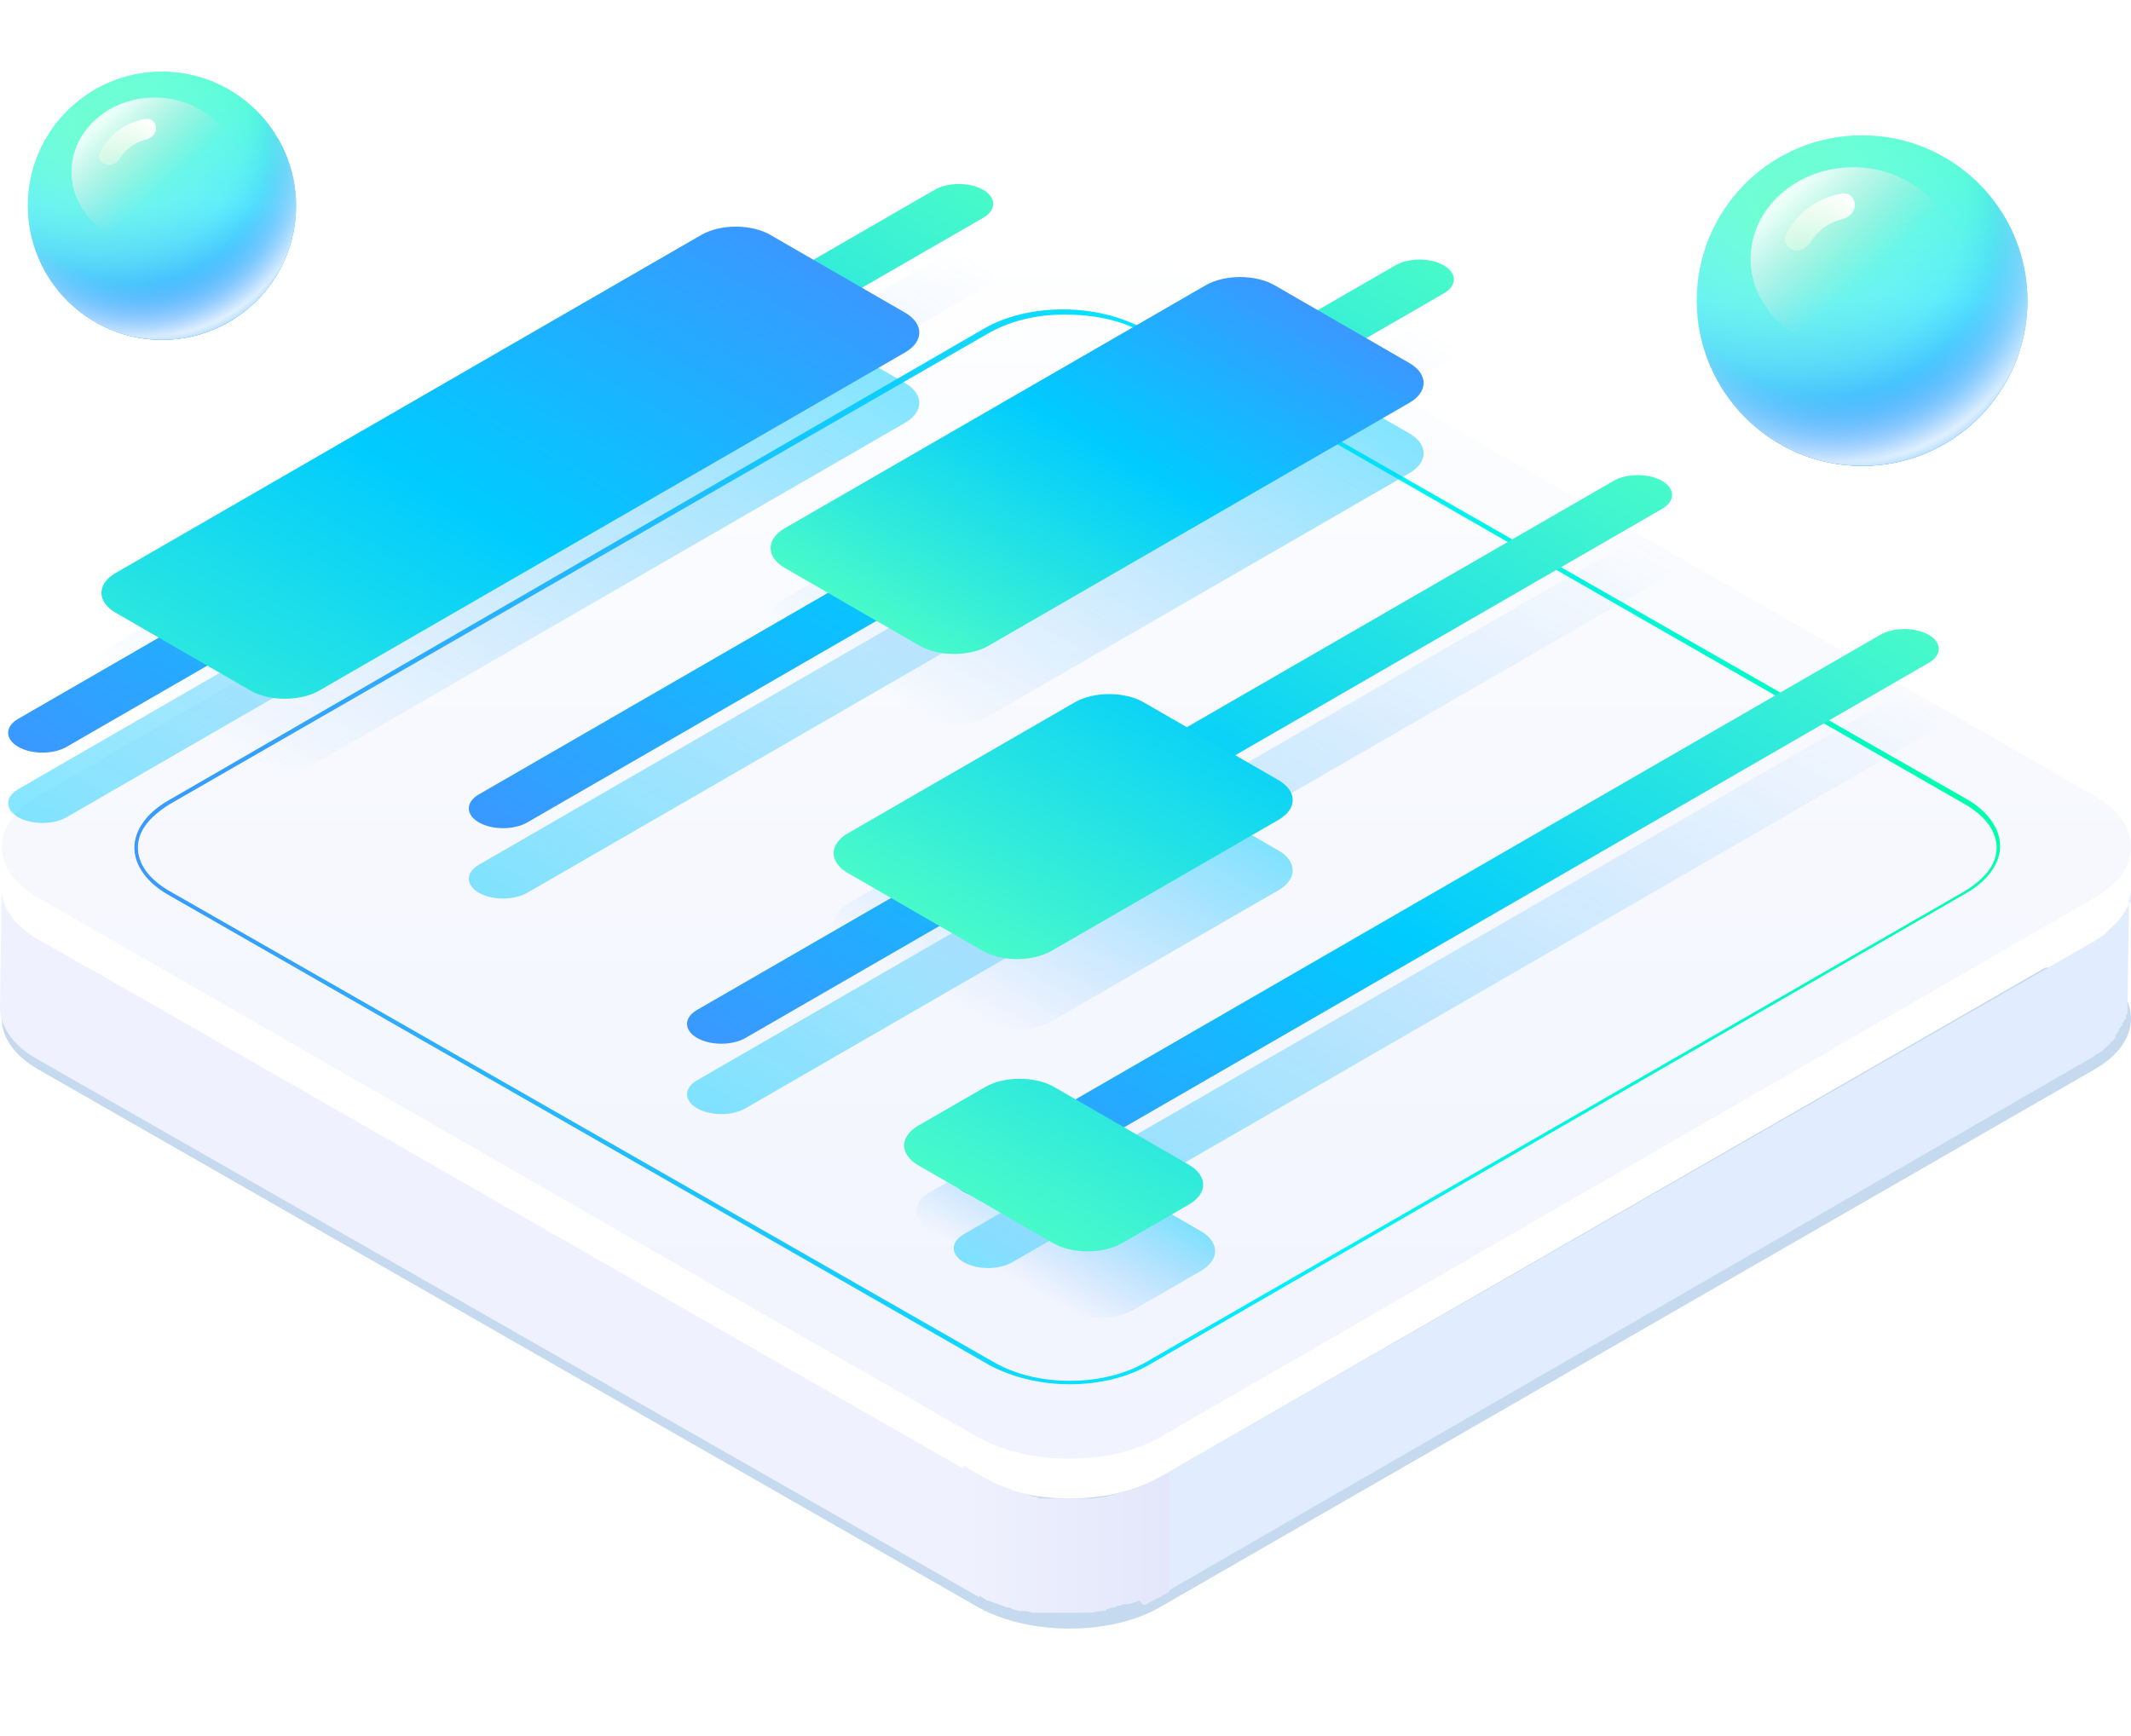<svg width="535" height="436" viewBox="0 0 535 436" fill="none" xmlns="http://www.w3.org/2000/svg">
<g clip-path="url(#clip0_822_17809)">
<g filter="url(#filter0_f_822_17809)">
<path d="M9.64 268.554C-2.629 261.6 -2.629 249.866 9.64 242.912L244.497 244.215C256.765 237.262 276.921 237.262 289.628 244.215L525.799 242.912C538.067 249.866 538.067 261.6 525.799 268.554L290.942 403.723C278.674 410.677 258.518 410.677 245.811 403.723L9.64 268.554Z" fill="#C5D9EF"/>
</g>
<path d="M535 224.157C535 224.592 535 225.027 535 225.027C535 225.461 535 225.461 535 225.896C535 226.331 535 226.765 534.562 226.765C534.562 227.2 534.562 227.2 534.124 227.634C534.124 228.069 533.686 228.069 533.686 228.504C533.248 228.938 533.248 229.373 532.809 229.808C532.371 230.242 532.371 230.677 531.933 231.111C531.933 231.111 531.933 231.111 531.495 231.546C531.057 231.981 530.619 232.415 530.18 232.85C529.742 233.285 529.304 233.285 529.304 233.719C528.866 234.154 528.866 234.154 528.428 234.588C527.99 235.023 527.551 235.023 527.113 235.458C526.675 235.892 526.237 235.892 525.799 236.327L290.942 371.061L290.504 401.05L525.361 265.447C525.361 265.447 525.799 265.447 525.799 265.012C526.237 265.012 526.237 264.578 526.675 264.578C527.113 264.143 527.551 264.143 527.99 263.708C528.428 263.274 528.428 263.274 528.866 262.839C529.304 262.404 529.742 262.404 529.742 261.97C530.18 261.535 530.619 261.101 531.057 260.666C531.057 260.666 531.057 260.666 531.057 260.231C531.057 259.797 531.495 259.797 531.495 259.362L531.933 258.927C531.933 258.927 531.933 258.927 531.933 258.493C532.371 258.058 532.371 257.624 532.809 257.624C532.809 257.624 532.809 257.624 532.809 257.189C532.809 256.754 533.248 256.754 533.248 256.32C533.248 256.32 533.248 255.885 533.686 255.885C533.686 255.885 533.686 255.885 533.686 255.45C533.686 255.016 533.686 255.016 534.124 254.581V254.147C534.124 253.712 534.124 253.277 534.124 253.277C534.124 252.843 534.124 252.843 534.124 252.408C534.124 252.408 534.124 252.408 534.124 251.973L534.562 221.984C535 223.288 535 223.723 535 224.157Z" fill="#E1EDFF"/>
<path d="M9.64 235.892C3.505 232.415 0.438 227.634 0.438 222.854L0 252.843C0 257.623 3.067 262.404 9.201 265.881L245.811 401.05L246.249 371.061L9.64 235.892Z" fill="#EFF1FE"/>
<path d="M525.799 210.25C538.067 217.204 538.067 228.939 525.799 235.893L290.942 371.061C278.674 378.015 258.518 378.015 245.811 371.061L9.64 235.893C-2.629 228.939 -2.629 217.204 9.64 210.25L244.497 74.647C256.765 67.693 276.921 67.693 289.628 74.647L525.799 210.25Z" fill="white"/>
<path d="M9.64 225.461C-2.629 218.507 -2.629 206.772 9.64 199.818L244.497 64.216C256.765 57.261 276.921 57.261 289.628 64.216L525.799 199.818C538.067 206.772 538.067 218.507 525.799 225.461L290.942 361.064C278.674 368.018 258.518 368.018 245.811 361.064L9.64 225.461Z" fill="url(#paint0_linear_822_17809)"/>
<path d="M268.596 347.591C261.147 347.591 254.136 345.853 248.44 342.811L42.064 224.593C36.806 221.55 33.739 217.204 33.739 212.858C33.739 208.512 36.806 204.165 42.064 201.123L247.126 82.47C252.384 79.428 259.394 77.689 266.843 77.689C274.292 77.689 281.303 79.428 286.999 82.47L493.813 200.688C499.071 203.731 502.138 208.077 502.138 212.423C502.138 216.769 499.071 221.116 493.813 224.158L288.313 342.811C283.055 345.853 276.045 347.591 268.596 347.591ZM267.281 78.993C259.833 78.993 253.26 80.732 248.002 83.774L42.503 201.992C37.683 205.035 34.616 208.512 34.616 212.858C34.616 216.769 37.245 220.681 42.503 223.723L249.317 341.941C254.575 344.984 261.147 346.722 268.596 346.722C276.045 346.722 282.617 344.984 287.875 341.941L493.375 223.723C498.195 220.681 501.262 217.204 501.262 212.858C501.262 208.946 498.633 205.035 493.375 201.992L286.561 83.34C281.303 80.297 274.292 78.993 267.281 78.993Z" fill="url(#paint1_linear_822_17809)"/>
<path d="M287.875 402.788C288.751 402.353 292.694 400.18 293.571 399.745V369.756C292.694 370.191 289.189 371.929 288.313 372.364C287.875 372.364 287.875 372.798 287.436 372.798C286.56 373.233 285.684 373.668 284.807 373.668C284.369 373.668 284.369 374.102 283.931 374.102C283.493 374.102 283.055 374.537 282.178 374.537C281.74 374.537 281.302 374.972 280.864 374.972C280.426 374.972 279.549 375.406 279.111 375.406C278.673 375.406 278.235 375.406 277.797 375.841C276.482 375.841 275.606 376.275 274.291 376.275C273.853 376.275 273.415 376.275 272.977 376.275C272.101 376.275 271.662 376.275 270.786 376.275C270.348 376.275 269.91 376.275 269.472 376.275C269.033 376.275 268.157 376.275 267.719 376.275C267.281 376.275 266.843 376.275 266.404 376.275C265.966 376.275 265.528 376.275 264.652 376.275C264.214 376.275 263.775 376.275 263.337 376.275C262.899 376.275 262.461 376.275 261.585 376.275C261.146 376.275 260.708 376.275 260.27 375.841C259.832 375.841 258.956 375.841 258.517 375.406C258.079 375.406 257.641 375.406 257.203 374.972C256.327 374.972 255.888 374.537 255.012 374.537C254.574 374.537 254.136 374.537 254.136 374.102C252.821 373.668 251.945 373.233 250.63 372.798C250.192 372.798 249.754 372.364 248.878 371.929C248.44 371.929 248.44 371.495 248.001 371.495C247.125 371.06 242.744 368.452 241.867 368.018V398.441C242.744 398.876 246.687 401.049 247.125 401.484C247.563 401.484 247.563 401.918 248.001 401.918C248.44 401.918 248.878 402.353 249.316 402.353C250.63 402.788 251.507 403.222 252.821 403.657C252.821 403.657 252.821 403.657 253.259 403.657C253.698 403.657 253.698 403.657 254.136 404.091C254.574 404.091 255.45 404.526 255.888 404.526H256.327C256.765 404.526 256.765 404.526 257.203 404.526C257.641 404.526 258.079 404.526 258.956 404.961C259.394 404.961 259.394 404.961 259.832 404.961C260.27 404.961 260.27 404.961 260.708 404.961C261.146 404.961 261.585 404.961 262.023 404.961C262.461 404.961 262.461 404.961 262.899 404.961C263.337 404.961 263.337 404.961 263.775 404.961C264.214 404.961 264.652 404.961 265.09 404.961C265.528 404.961 265.528 404.961 265.966 404.961C265.966 404.961 266.404 404.961 266.843 404.961C267.281 404.961 268.157 404.961 268.595 404.961C269.033 404.961 269.033 404.961 269.472 404.961H269.91C270.786 404.961 271.224 404.961 272.101 404.961C272.539 404.961 272.539 404.961 272.977 404.961C272.977 404.961 272.977 404.961 273.415 404.961C274.73 404.961 275.606 404.526 276.92 404.526C277.359 404.526 277.797 404.526 277.797 404.091C278.235 404.091 279.111 403.657 279.549 403.657C279.988 403.657 280.426 403.222 280.864 403.222C281.302 403.222 281.74 402.788 282.617 402.788H283.055H283.493C284.369 402.353 285.246 402.353 286.122 401.918C286.998 403.222 287.436 403.222 287.875 402.788Z" fill="url(#paint2_linear_822_17809)"/>
<g opacity="0.48">
<path d="M4.566 198.169C1.204 200.11 1.204 203.257 4.566 205.198V205.198C7.927 207.139 13.378 207.139 16.739 205.198L246.828 72.356C250.19 70.415 250.19 67.269 246.828 65.328V65.328C243.466 63.387 238.016 63.387 234.654 65.328L4.566 198.169Z" fill="url(#paint3_linear_822_17809)"/>
<path d="M120.219 217.146C116.857 219.087 116.857 222.234 120.219 224.174V224.174C123.581 226.115 129.031 226.115 132.393 224.174L362.481 91.333C365.843 89.392 365.843 86.245 362.481 84.304V84.304C359.12 82.363 353.669 82.363 350.307 84.304L120.219 217.146Z" fill="url(#paint4_linear_822_17809)"/>
<path d="M175.001 271.266C171.639 273.207 171.639 276.354 175.001 278.295V278.295C178.363 280.236 183.813 280.236 187.175 278.295L417.263 145.453C420.625 143.512 420.625 140.365 417.263 138.424V138.424C413.902 136.483 408.451 136.483 405.089 138.424L175.001 271.266Z" fill="url(#paint5_linear_822_17809)"/>
<path d="M241.958 309.925C238.596 311.866 238.596 315.013 241.958 316.954V316.954C245.32 318.895 250.77 318.895 254.132 316.954L484.22 184.112C487.582 182.171 487.582 179.024 484.221 177.083V177.083C480.859 175.143 475.408 175.143 472.047 177.083L241.958 309.925Z" fill="url(#paint6_linear_822_17809)"/>
<path d="M176.08 76.652C180.863 73.891 188.618 73.891 193.4 76.652L227.211 96.173C231.994 98.934 231.994 103.411 227.211 106.173L80.182 191.06C75.399 193.821 67.645 193.821 62.862 191.06L29.052 171.539C24.269 168.778 24.269 164.301 29.052 161.539L176.08 76.652Z" fill="url(#paint7_linear_822_17809)"/>
<path d="M302.69 89.305C307.473 86.543 315.228 86.543 320.011 89.305L353.821 108.825C358.604 111.586 358.604 116.064 353.821 118.825L248.184 179.814C243.401 182.576 235.647 182.576 230.864 179.814L197.054 160.294C192.271 157.533 192.271 153.056 197.054 150.294L302.69 89.305Z" fill="url(#paint8_linear_822_17809)"/>
<path d="M269.82 194.031C274.603 191.27 282.358 191.27 287.141 194.031L320.951 213.552C325.734 216.313 325.734 220.79 320.951 223.552L264.01 256.426C259.227 259.188 251.473 259.188 246.69 256.426L212.879 236.906C208.096 234.145 208.096 229.667 212.879 226.906L269.82 194.031Z" fill="url(#paint9_linear_822_17809)"/>
<path d="M250.342 289.622C255.125 286.861 262.879 286.861 267.662 289.622L301.472 309.142C306.255 311.904 306.255 316.381 301.472 319.142L284.706 328.823C279.923 331.584 272.168 331.584 267.385 328.823L233.575 309.302C228.792 306.541 228.792 302.064 233.575 299.302L250.342 289.622Z" fill="url(#paint10_linear_822_17809)"/>
</g>
<path d="M4.566 180.501C1.204 182.442 1.204 185.589 4.566 187.53V187.53C7.927 189.471 13.378 189.471 16.739 187.53L246.828 54.688C250.19 52.747 250.19 49.601 246.828 47.66V47.66C243.466 45.719 238.016 45.719 234.654 47.66L4.566 180.501Z" fill="url(#paint11_linear_822_17809)"/>
<path d="M120.219 199.478C116.857 201.419 116.857 204.566 120.219 206.507V206.507C123.581 208.447 129.031 208.447 132.393 206.507L362.481 73.665C365.843 71.724 365.843 68.577 362.481 66.636V66.636C359.12 64.695 353.669 64.695 350.307 66.636L120.219 199.478Z" fill="url(#paint12_linear_822_17809)"/>
<path d="M175.001 253.598C171.639 255.539 171.639 258.686 175.001 260.627V260.627C178.363 262.568 183.813 262.568 187.175 260.627L417.263 127.785C420.625 125.844 420.625 122.697 417.263 120.756V120.756C413.902 118.815 408.451 118.815 405.089 120.756L175.001 253.598Z" fill="url(#paint13_linear_822_17809)"/>
<path d="M241.958 292.257C238.596 294.198 238.596 297.345 241.958 299.286V299.286C245.32 301.227 250.77 301.227 254.132 299.286L484.22 166.444C487.582 164.503 487.582 161.356 484.221 159.416V159.416C480.859 157.475 475.408 157.475 472.047 159.416L241.958 292.257Z" fill="url(#paint14_linear_822_17809)"/>
<path d="M176.08 58.984C180.863 56.223 188.618 56.223 193.4 58.984L227.211 78.505C231.994 81.266 231.994 85.743 227.211 88.505L80.182 173.392C75.399 176.153 67.645 176.153 62.862 173.392L29.052 153.871C24.269 151.11 24.269 146.633 29.052 143.871L176.08 58.984Z" fill="url(#paint15_linear_822_17809)"/>
<path d="M302.69 71.637C307.473 68.875 315.228 68.875 320.011 71.637L353.821 91.157C358.604 93.918 358.604 98.396 353.821 101.157L248.184 162.147C243.401 164.908 235.647 164.908 230.864 162.147L197.054 142.626C192.271 139.865 192.271 135.388 197.054 132.626L302.69 71.637Z" fill="url(#paint16_linear_822_17809)"/>
<path d="M269.82 176.363C274.603 173.602 282.358 173.602 287.141 176.363L320.951 195.884C325.734 198.645 325.734 203.122 320.951 205.884L264.01 238.758C259.227 241.52 251.473 241.52 246.69 238.758L212.879 219.238C208.096 216.477 208.096 212 212.879 209.238L269.82 176.363Z" fill="url(#paint17_linear_822_17809)"/>
<path d="M247.342 272.954C252.125 270.193 259.879 270.193 264.662 272.954L298.472 292.474C303.255 295.236 303.255 299.713 298.472 302.474L281.706 312.155C276.923 314.916 269.168 314.916 264.385 312.155L230.575 292.634C225.792 289.873 225.792 285.396 230.575 282.634L247.342 272.954Z" fill="url(#paint18_linear_822_17809)"/>
<circle cx="40.667" cy="51.667" r="33.667" fill="url(#paint19_linear_822_17809)"/>
<circle cx="40.667" cy="51.667" r="33.667" fill="url(#paint20_radial_822_17809)"/>
<circle cx="40.667" cy="51.667" r="33.667" fill="url(#paint21_radial_822_17809)"/>
<circle cx="40.667" cy="51.667" r="33.667" fill="url(#paint22_radial_822_17809)"/>
<circle cx="40.667" cy="51.667" r="33.667" fill="url(#paint23_radial_822_17809)"/>
<g style="mix-blend-mode:lighten">
<ellipse cx="38.842" cy="43.149" rx="20.89" ry="18.659" fill="url(#paint24_linear_822_17809)"/>
</g>
<g style="mix-blend-mode:lighten">
<path d="M26.629 41.316C25.278 40.896 24.504 39.446 25.141 38.182C26.25 35.983 27.873 34.069 29.889 32.611C31.904 31.153 34.231 30.21 36.667 29.845C38.067 29.636 39.202 30.825 39.177 32.24V32.24C39.153 33.655 37.97 34.751 36.592 35.075C35.267 35.386 34.009 35.957 32.893 36.764C31.777 37.571 30.841 38.587 30.131 39.748C29.392 40.955 27.981 41.736 26.629 41.316V41.316Z" fill="url(#paint25_linear_822_17809)"/>
</g>
<circle cx="467.5" cy="75.5" r="41.5" fill="url(#paint26_linear_822_17809)"/>
<circle cx="467.5" cy="75.5" r="41.5" fill="url(#paint27_radial_822_17809)"/>
<circle cx="467.5" cy="75.5" r="41.5" fill="url(#paint28_radial_822_17809)"/>
<circle cx="467.5" cy="75.5" r="41.5" fill="url(#paint29_radial_822_17809)"/>
<circle cx="467.5" cy="75.5" r="41.5" fill="url(#paint30_radial_822_17809)"/>
<g style="mix-blend-mode:lighten">
<ellipse cx="465.25" cy="65.001" rx="25.75" ry="23" fill="url(#paint31_linear_822_17809)"/>
</g>
<g style="mix-blend-mode:lighten">
<path d="M450.196 62.741C448.53 62.223 447.576 60.436 448.362 58.878C449.728 56.167 451.73 53.807 454.214 52.01C456.699 50.212 459.567 49.05 462.569 48.601C464.295 48.343 465.694 49.808 465.664 51.552V51.552C465.634 53.297 464.175 54.648 462.477 55.047C460.844 55.43 459.293 56.134 457.917 57.129C456.542 58.124 455.388 59.377 454.513 60.807C453.602 62.296 451.862 63.258 450.196 62.741V62.741Z" fill="url(#paint32_linear_822_17809)"/>
</g>
</g>
<defs>
<filter id="filter0_f_822_17809" x="-10.562" y="228" width="556.562" height="191.938" filterUnits="userSpaceOnUse" color-interpolation-filters="sRGB">
<feFlood flood-opacity="0" result="BackgroundImageFix"/>
<feBlend mode="normal" in="SourceGraphic" in2="BackgroundImageFix" result="shape"/>
<feGaussianBlur stdDeviation="5.5" result="effect1_foregroundBlur_822_17809"/>
</filter>
<linearGradient id="paint0_linear_822_17809" x1="267.841" y1="366.232" x2="267.841" y2="58.998" gradientUnits="userSpaceOnUse">
<stop stop-color="#F1F4FE"/>
<stop offset="0.58" stop-color="#F7F9FE"/>
<stop offset="1" stop-color="white"/>
</linearGradient>
<linearGradient id="paint1_linear_822_17809" x1="33.385" y1="212.621" x2="502.29" y2="212.621" gradientUnits="userSpaceOnUse">
<stop stop-color="#3A98FF"/>
<stop offset="0.628" stop-color="#00F0FF"/>
<stop offset="1" stop-color="#00FFAC"/>
</linearGradient>
<linearGradient id="paint2_linear_822_17809" x1="242.582" y1="387.938" x2="293.464" y2="387.938" gradientUnits="userSpaceOnUse">
<stop stop-color="#EFF1FE"/>
<stop offset="1" stop-color="#E4E7FB"/>
</linearGradient>
<linearGradient id="paint3_linear_822_17809" x1="4.566" y1="205.198" x2="125.697" y2="-4.607" gradientUnits="userSpaceOnUse">
<stop stop-color="#00CBFF"/>
<stop offset="1" stop-color="#3A98FF" stop-opacity="0"/>
</linearGradient>
<linearGradient id="paint4_linear_822_17809" x1="120.219" y1="224.174" x2="241.35" y2="14.369" gradientUnits="userSpaceOnUse">
<stop stop-color="#00CBFF"/>
<stop offset="1" stop-color="#3A98FF" stop-opacity="0"/>
</linearGradient>
<linearGradient id="paint5_linear_822_17809" x1="175.001" y1="278.295" x2="296.132" y2="68.489" gradientUnits="userSpaceOnUse">
<stop stop-color="#00CBFF"/>
<stop offset="1" stop-color="#3A98FF" stop-opacity="0"/>
</linearGradient>
<linearGradient id="paint6_linear_822_17809" x1="241.958" y1="316.954" x2="363.089" y2="107.148" gradientUnits="userSpaceOnUse">
<stop stop-color="#00CBFF"/>
<stop offset="1" stop-color="#3A98FF" stop-opacity="0"/>
</linearGradient>
<linearGradient id="paint7_linear_822_17809" x1="210.306" y1="86.412" x2="128.131" y2="228.743" gradientUnits="userSpaceOnUse">
<stop stop-color="#00CBFF"/>
<stop offset="1" stop-color="#3A98FF" stop-opacity="0"/>
</linearGradient>
<linearGradient id="paint8_linear_822_17809" x1="336.916" y1="99.065" x2="275.437" y2="205.549" gradientUnits="userSpaceOnUse">
<stop stop-color="#00CBFF"/>
<stop offset="1" stop-color="#3A98FF" stop-opacity="0"/>
</linearGradient>
<linearGradient id="paint9_linear_822_17809" x1="304.046" y1="203.791" x2="266.915" y2="268.104" gradientUnits="userSpaceOnUse">
<stop stop-color="#00CBFF"/>
<stop offset="1" stop-color="#3A98FF" stop-opacity="0"/>
</linearGradient>
<linearGradient id="paint10_linear_822_17809" x1="284.567" y1="299.382" x2="267.524" y2="328.903" gradientUnits="userSpaceOnUse">
<stop stop-color="#00CBFF"/>
<stop offset="1" stop-color="#3A98FF" stop-opacity="0"/>
</linearGradient>
<linearGradient id="paint11_linear_822_17809" x1="4.566" y1="187.53" x2="125.697" y2="-22.276" gradientUnits="userSpaceOnUse">
<stop stop-color="#3A98FF"/>
<stop offset="0.456" stop-color="#00CBFF"/>
<stop offset="1" stop-color="#48FAC9"/>
</linearGradient>
<linearGradient id="paint12_linear_822_17809" x1="120.219" y1="206.507" x2="241.35" y2="-3.299" gradientUnits="userSpaceOnUse">
<stop stop-color="#3A98FF"/>
<stop offset="0.456" stop-color="#00CBFF"/>
<stop offset="1" stop-color="#48FAC9"/>
</linearGradient>
<linearGradient id="paint13_linear_822_17809" x1="175.001" y1="260.627" x2="296.132" y2="50.821" gradientUnits="userSpaceOnUse">
<stop stop-color="#3A98FF"/>
<stop offset="0.456" stop-color="#00CBFF"/>
<stop offset="1" stop-color="#48FAC9"/>
</linearGradient>
<linearGradient id="paint14_linear_822_17809" x1="241.958" y1="299.286" x2="363.089" y2="89.48" gradientUnits="userSpaceOnUse">
<stop stop-color="#3A98FF"/>
<stop offset="0.456" stop-color="#00CBFF"/>
<stop offset="1" stop-color="#48FAC9"/>
</linearGradient>
<linearGradient id="paint15_linear_822_17809" x1="210.306" y1="68.745" x2="104.392" y2="252.192" gradientUnits="userSpaceOnUse">
<stop stop-color="#3A98FF"/>
<stop offset="0.456" stop-color="#00CBFF"/>
<stop offset="1" stop-color="#48FAC9"/>
</linearGradient>
<linearGradient id="paint16_linear_822_17809" x1="336.916" y1="81.397" x2="275.437" y2="187.881" gradientUnits="userSpaceOnUse">
<stop stop-color="#3A98FF"/>
<stop offset="0.456" stop-color="#00CBFF"/>
<stop offset="1" stop-color="#48FAC9"/>
</linearGradient>
<linearGradient id="paint17_linear_822_17809" x1="395.959" y1="133.057" x2="312.872" y2="276.969" gradientUnits="userSpaceOnUse">
<stop stop-color="#3A98FF"/>
<stop offset="0.456" stop-color="#00CBFF"/>
<stop offset="1" stop-color="#48FAC9"/>
</linearGradient>
<linearGradient id="paint18_linear_822_17809" x1="425.829" y1="199.425" x2="336.655" y2="353.879" gradientUnits="userSpaceOnUse">
<stop stop-color="#3A98FF"/>
<stop offset="0.456" stop-color="#00CBFF"/>
<stop offset="1" stop-color="#48FAC9"/>
</linearGradient>
<linearGradient id="paint19_linear_822_17809" x1="40.667" y1="18" x2="40.667" y2="85.333" gradientUnits="userSpaceOnUse">
<stop stop-color="#40FFC6"/>
<stop offset="0.493" stop-color="#4AE6FF"/>
<stop offset="1" stop-color="#2595FF"/>
</linearGradient>
<radialGradient id="paint20_radial_822_17809" cx="0" cy="0" r="1" gradientUnits="userSpaceOnUse" gradientTransform="translate(26.839 31.226) rotate(62.622) scale(75.826)">
<stop offset="0.462" stop-color="#2AA8FF" stop-opacity="0"/>
<stop offset="0.895" stop-color="#2595FF"/>
</radialGradient>
<radialGradient id="paint21_radial_822_17809" cx="0" cy="0" r="1" gradientUnits="userSpaceOnUse" gradientTransform="translate(24.434 32.429) rotate(56.626) scale(90.708)">
<stop stop-color="#6EFFCE"/>
<stop offset="0.57" stop-color="#A5FFFD" stop-opacity="0"/>
</radialGradient>
<radialGradient id="paint22_radial_822_17809" cx="0" cy="0" r="1" gradientUnits="userSpaceOnUse" gradientTransform="translate(34.054 38.441) rotate(63.435) scale(48.359)">
<stop offset="0.672" stop-color="#9EC6FD" stop-opacity="0"/>
<stop offset="1" stop-color="white"/>
</radialGradient>
<radialGradient id="paint23_radial_822_17809" cx="0" cy="0" r="1" gradientUnits="userSpaceOnUse" gradientTransform="translate(37.027 44.387) rotate(62.038) scale(41.722)">
<stop offset="0.961" stop-color="#2AA8FF" stop-opacity="0"/>
<stop offset="1" stop-color="#058AFF" stop-opacity="0.26"/>
</radialGradient>
<linearGradient id="paint24_linear_822_17809" x1="26.905" y1="29.305" x2="41.966" y2="46.032" gradientUnits="userSpaceOnUse">
<stop stop-color="white" stop-opacity="0.86"/>
<stop offset="1" stop-color="#D9D9D9" stop-opacity="0"/>
</linearGradient>
<linearGradient id="paint25_linear_822_17809" x1="38.848" y1="31.194" x2="29.748" y2="41.658" gradientUnits="userSpaceOnUse">
<stop stop-color="white"/>
<stop offset="1" stop-color="#FFFFE9" stop-opacity="0.38"/>
</linearGradient>
<linearGradient id="paint26_linear_822_17809" x1="467.5" y1="34" x2="467.5" y2="117" gradientUnits="userSpaceOnUse">
<stop stop-color="#40FFC6"/>
<stop offset="0.493" stop-color="#4AE6FF"/>
<stop offset="1" stop-color="#2595FF"/>
</linearGradient>
<radialGradient id="paint27_radial_822_17809" cx="0" cy="0" r="1" gradientUnits="userSpaceOnUse" gradientTransform="translate(450.455 50.304) rotate(62.622) scale(93.469)">
<stop offset="0.462" stop-color="#2AA8FF" stop-opacity="0"/>
<stop offset="0.895" stop-color="#2595FF"/>
</radialGradient>
<radialGradient id="paint28_radial_822_17809" cx="0" cy="0" r="1" gradientUnits="userSpaceOnUse" gradientTransform="translate(447.491 51.786) rotate(56.626) scale(111.813)">
<stop stop-color="#6EFFCE"/>
<stop offset="0.57" stop-color="#A5FFFD" stop-opacity="0"/>
</radialGradient>
<radialGradient id="paint29_radial_822_17809" cx="0" cy="0" r="1" gradientUnits="userSpaceOnUse" gradientTransform="translate(459.348 59.196) rotate(63.435) scale(59.61)">
<stop offset="0.672" stop-color="#9EC6FD" stop-opacity="0"/>
<stop offset="1" stop-color="white"/>
</radialGradient>
<radialGradient id="paint30_radial_822_17809" cx="0" cy="0" r="1" gradientUnits="userSpaceOnUse" gradientTransform="translate(463.014 66.527) rotate(62.038) scale(51.43)">
<stop offset="0.961" stop-color="#2AA8FF" stop-opacity="0"/>
<stop offset="1" stop-color="#058AFF" stop-opacity="0.26"/>
</radialGradient>
<linearGradient id="paint31_linear_822_17809" x1="450.536" y1="47.937" x2="469.101" y2="68.555" gradientUnits="userSpaceOnUse">
<stop stop-color="white" stop-opacity="0.86"/>
<stop offset="1" stop-color="#D9D9D9" stop-opacity="0"/>
</linearGradient>
<linearGradient id="paint32_linear_822_17809" x1="465.257" y1="50.263" x2="454.041" y2="63.162" gradientUnits="userSpaceOnUse">
<stop stop-color="white"/>
<stop offset="1" stop-color="#FFFFE9" stop-opacity="0.38"/>
</linearGradient>
<clipPath id="clip0_822_17809">
<rect width="535" height="436" fill="white"/>
</clipPath>
</defs>
</svg>
